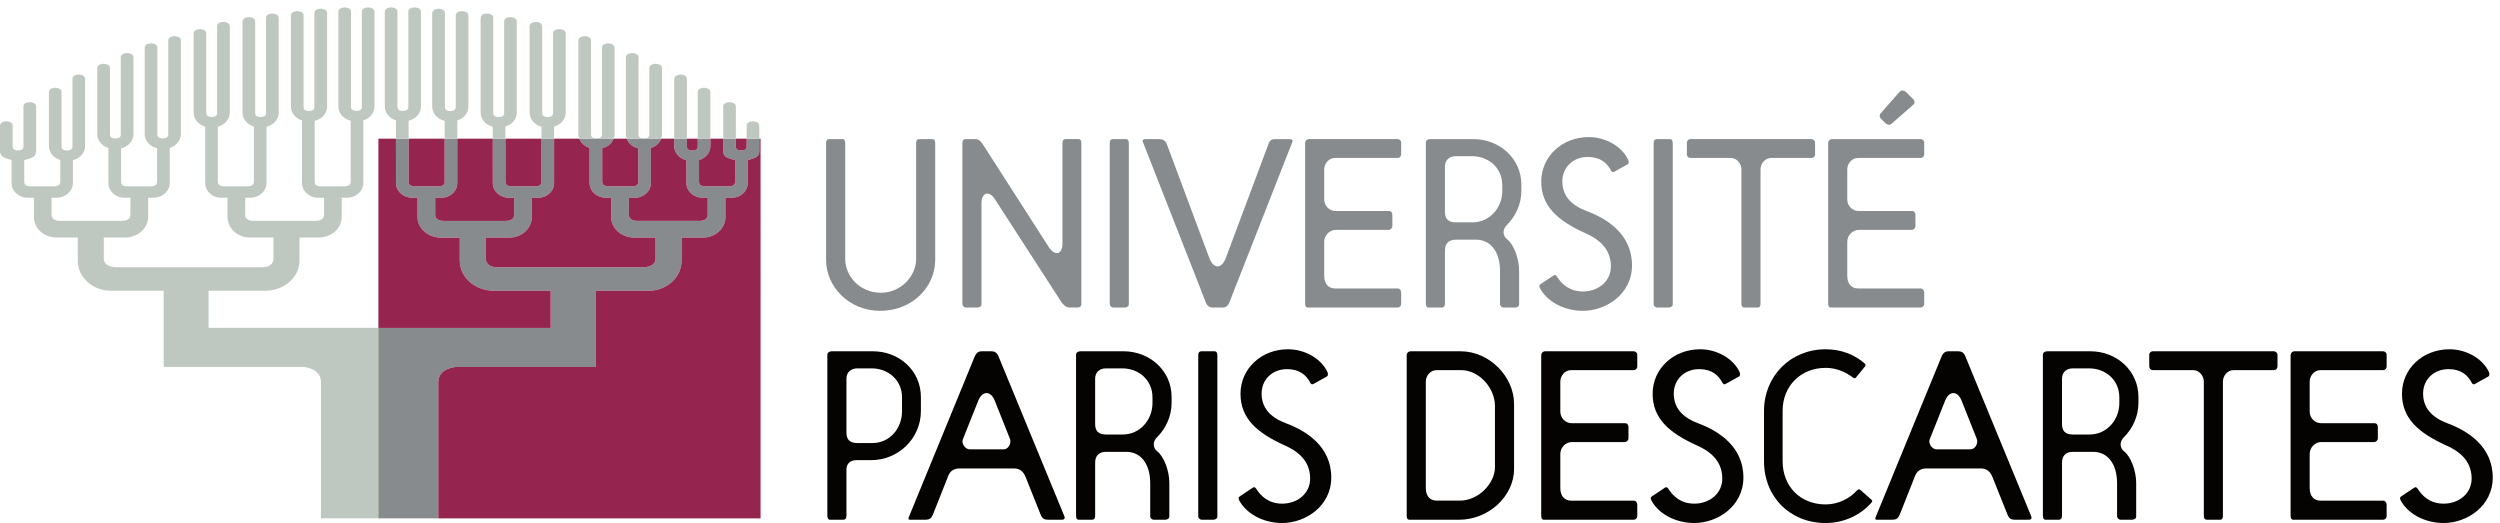 <?xml version="1.0" encoding="UTF-8" standalone="no"?>
<!-- Created with Inkscape (http://www.inkscape.org/) -->
<svg xmlns:dc="http://purl.org/dc/elements/1.1/" xmlns:cc="http://creativecommons.org/ns#" xmlns:rdf="http://www.w3.org/1999/02/22-rdf-syntax-ns#" xmlns:svg="http://www.w3.org/2000/svg" xmlns="http://www.w3.org/2000/svg" xmlns:sodipodi="http://sodipodi.sourceforge.net/DTD/sodipodi-0.dtd" xmlns:inkscape="http://www.inkscape.org/namespaces/inkscape" width="239" height="50" id="svg6050" version="1.1" inkscape:version="0.47 r22583" sodipodi:docname="Nouveau document 10">
  <defs id="defs6052">
    <inkscape:perspective sodipodi:type="inkscape:persp3d" inkscape:vp_x="0 : 526.18109 : 1" inkscape:vp_y="0 : 1000 : 0" inkscape:vp_z="744.09448 : 526.18109 : 1" inkscape:persp3d-origin="372.04724 : 350.78739 : 1" id="perspective6058"/>
    <inkscape:perspective id="perspective5946" inkscape:persp3d-origin="0.5 : 0.33333333 : 1" inkscape:vp_z="1 : 0.5 : 1" inkscape:vp_y="0 : 1000 : 0" inkscape:vp_x="0 : 0.5 : 1" sodipodi:type="inkscape:persp3d"/>
    <clipPath clipPathUnits="userSpaceOnUse" id="clipPath5594">
      <path d="m 6.65,697.994 190.645,0 0,39.432 -190.645,0 0,-39.432 z" id="path5596"/>
    </clipPath>
  </defs>
  <sodipodi:namedview id="base" pagecolor="#ffffff" bordercolor="#666666" borderopacity="1.0" inkscape:pageopacity="0.0" inkscape:pageshadow="2" inkscape:zoom="7.6162693" inkscape:cx="119.15283" inkscape:cy="24.644444" inkscape:document-units="px" inkscape:current-layer="layer1" showgrid="false" inkscape:window-width="1920" inkscape:window-height="1005" inkscape:window-x="0" inkscape:window-y="24" inkscape:window-maximized="1"/>
  <g inkscape:label="Calque 1" inkscape:groupmode="layer" id="layer1" transform="translate(2196.296,524.422)">
    <path d="m -2160.006,-474.865 0.011,0 0,-18.207 -0.011,0 0,18.207 z" style="fill:#5daf50;fill-opacity:1;fill-rule:nonzero;stroke:none" id="path5586"/>
    <path d="m -2160.121,-474.865 0.115,0 0,-18.207 -0.115,0 0,18.207 z" style="fill:#7f9786;fill-opacity:1;fill-rule:nonzero;stroke:none" id="path5588"/>
    <g transform="matrix(1.25,0,0,-1.25,-2204.609,398.071)" id="g5590">
      <g id="g5592" clip-path="url(#clipPath5594)">
        <g id="g5598" transform="translate(63.755,727.39)">
          <path d="M 0,0 0,-0.485 0,-0.62 0,-0.623 0,-0.62 c 0,-0.273 -0.328,-0.286 -0.403,-0.285 l 0,0.001 -0.007,0 -0.005,0 -0.005,0 -0.006,0 0,-0.001 c -0.077,-0.001 -0.403,0.012 -0.403,0.285 l 0,-0.003 0,0.003 0,0.135 0,0.485 -0.968,0 0,-0.933 c 0,-0.498 0.361,-0.551 0.86,-0.697 l 0.001,0 0.048,-0.014 0,-1.36 0,-0.317 c 0,-0.353 -0.462,-0.326 -0.462,-0.326 l -1.829,0 c 0,0 -0.463,-0.017 -0.463,0.337 l 0,0.316 0,1.361 0.008,0.003 10e-4,0 c 0.499,0.146 0.86,0.566 0.86,1.063 0,0 0,0.225 0.001,0.567 l -0.968,0 0,-0.62 c 0,-0.273 -0.328,-0.286 -0.404,-0.285 l 0,0.001 -0.007,0 -0.004,0 -0.005,0 -0.007,0 0,-0.001 c -0.077,-0.001 -0.404,0.012 -0.404,0.285 l 0,0.62 -0.968,0 0,-0.567 c 0,-0.497 0.361,-0.917 0.861,-1.063 l 0.002,0 0.067,-0.018 c -0.001,-0.301 0,-1.749 0,-1.749 0,-0.498 0.362,-0.918 0.86,-1.065 l 0.002,0 c 0.12,-0.034 0.249,-0.058 0.383,-0.058 l 0.386,0 0,-0.87 0,-0.444 c 0,-0.493 -0.645,-0.456 -0.645,-0.456 l -4.741,0 c 0,0 -0.646,-0.024 -0.646,0.47 l 0,0.443 0,0.857 0.441,0 c 0.135,0 0.263,0.014 0.384,0.049 l 0.001,0 c 0.5,0.145 0.861,0.568 0.861,1.064 0,0 0.002,2.435 0,2.684 l -10e-4,0.009 c 0.373,0.112 0.666,0.378 0.789,0.714 l -2.641,0 c 0.123,-0.338 0.421,-0.607 0.798,-0.717 l 10e-4,0 0.086,-0.022 0,-2.265 0,-0.317 c 0,-0.353 -0.463,-0.326 -0.463,-0.326 l -1.828,0 c 0,0 -0.464,-0.017 -0.464,0.337 l 0,0.316 0,2.265 0.084,0.021 0,0.001 0.002,0 c 0.374,0.109 0.669,0.372 0.793,0.707 L -12.8,0 c 0.123,-0.332 0.417,-0.595 0.788,-0.705 l -10e-4,-0.009 c -0.003,-0.247 0,-2.683 0,-2.683 0,-0.498 0.361,-0.918 0.86,-1.065 l 0.001,0 c 0.121,-0.034 0.25,-0.058 0.384,-0.058 l 0.405,0 c -0.002,-0.615 0,-1.475 0,-1.475 0,-0.695 0.504,-1.283 1.202,-1.487 l 0.002,0 0,-10e-4 c 0.169,-0.05 0.349,-0.083 0.536,-0.083 l 1.658,0 -0.004,-0.059 0,-0.979 0,-0.002 0,-0.562 c 0,-0.725 -1.05,-0.67 -1.05,-0.67 l -11.075,0 c 0,0 -0.855,-0.034 -0.855,0.691 l 0,0.654 0,0.89 -0.003,0.037 1.779,0 c 0.187,0 0.368,0.019 0.537,0.069 l 0.002,0 c 0.697,0.205 1.201,0.794 1.201,1.488 0,0 0.002,0.885 0.001,1.489 l 0.46,0 c 0.134,0 0.263,0.014 0.383,0.049 l 0.002,0 c 0.498,0.145 0.859,0.568 0.859,1.064 0,0 10e-4,2.131 10e-4,3.407 l -0.968,0 0,-3.004 0,-0.317 c 0,-0.353 -0.462,-0.326 -0.462,-0.326 l -1.83,0 c 0,0 -0.461,-0.017 -0.461,0.337 l 0,0.316 0,2.994 -0.97,0 c 0,-1.271 10e-4,-3.397 10e-4,-3.397 0,-0.498 0.361,-0.918 0.862,-1.065 0.121,-0.034 0.249,-0.058 0.382,-0.058 l 0.388,0 0,-0.87 0,-0.444 c 0,-0.493 -0.647,-0.456 -0.647,-0.456 l -4.741,0 c 0,0 -0.645,-0.024 -0.645,0.47 l 0,0.443 0,0.857 0.442,0 c 0.134,0 0.263,0.014 0.384,0.049 0.5,0.145 0.861,0.568 0.861,1.064 0,0 0.001,1.991 0.001,3.407 l -0.97,0 0,-3.004 0,-0.317 c 0,-0.353 -0.462,-0.326 -0.462,-0.326 l -1.828,0 c 0,0 -0.464,-0.017 -0.464,0.337 l 0,0.316 0,2.994 -0.968,0 c 0,-1.415 0.003,-3.397 0.003,-3.397 0,-0.498 0.359,-0.918 0.858,-1.065 l 10e-4,0 c 0.122,-0.034 0.25,-0.058 0.383,-0.058 l 0.405,0 c -10e-4,-0.615 0,-1.475 0,-1.475 0,-0.695 0.507,-1.283 1.204,-1.487 l 0,0 0,-10e-4 c 0.17,-0.05 0.349,-0.083 0.538,-0.083 l 1.496,0 -0.007,-0.063 c -0.005,-0.509 0,-1.688 0,-1.688 0,-1.024 0.743,-1.891 1.771,-2.19 l 0.001,0 0,-0.002 c 0.25,-0.071 0.514,-0.122 0.79,-0.122 l 4.389,0 0,-2.844 -13.175,0 0,-14.566 0.009,0 4.573,0 0,9.305 0,1.098 c 0,0.887 0.845,1.117 1.307,1.173 l 10.722,0 c 0,0 0.009,4.848 0,5.706 -10e-4,0.045 0.005,0.087 0,0.128 l 4.013,0 c 0.276,0 0.542,0.03 0.79,0.101 l 0,10e-4 0.001,0 c 1.028,0.301 1.771,1.168 1.771,2.191 0,0 0.005,1.179 0,1.689 l -0.008,0.083 1.622,0 c 0.186,0 0.367,0.019 0.536,0.069 l 0.002,0 c 0.698,0.205 1.202,0.794 1.202,1.488 0,0 0.003,0.885 0,1.489 l 0.461,0 c 0.134,0 0.261,0.014 0.383,0.049 l 0,0 c 0.501,0.145 0.861,0.568 0.861,1.064 0,0 0.003,1.521 0,1.768 l 0.026,0.009 0.001,0 c 0.499,0.146 0.861,0.199 0.861,0.697 0,0 0,0.46 0.001,0.933" style="fill:#878b8d;fill-opacity:1;fill-rule:nonzero;stroke:none" id="path5600"/>
        </g>
        <g id="g5602" transform="translate(59.588,726.485)">
          <path d="m 0,0 0,0.001 0.007,0 0.004,0 0.005,0 0.007,0 0,-0.001 c 0.076,-0.001 0.403,0.012 0.403,0.285 l 0,0.62 -0.83,0 0,-0.62 C -0.404,0.012 -0.077,-0.001 0,0" style="fill:#95254e;fill-opacity:1;fill-rule:nonzero;stroke:none" id="path5604"/>
        </g>
        <g id="g5606" transform="translate(56.43,726.677)">
          <path d="m 0,0 0.001,-0.009 c 0.002,-0.249 0,-2.684 0,-2.684 0,-0.496 -0.361,-0.919 -0.861,-1.064 l -0.001,0 c -0.121,-0.036 -0.248,-0.05 -0.383,-0.05 l -0.441,0 0,-0.856 0,-0.443 c 0,-0.494 0.646,-0.47 0.646,-0.47 l 4.74,0 c 0,0 0.645,-0.037 0.645,0.456 l 0,0.444 0,0.869 -0.386,0 c -0.133,0 -0.263,0.024 -0.383,0.059 l -0.002,0 c -0.497,0.147 -0.86,0.567 -0.86,1.065 0,0 -10e-4,1.448 0,1.749 l -0.067,0.017 -0.002,0 c -0.5,0.146 -0.861,0.567 -0.861,1.064 l 0,0.567 -0.996,0 C 0.667,0.378 0.374,0.112 0,0" style="fill:#95254e;fill-opacity:1;fill-rule:nonzero;stroke:none" id="path5608"/>
        </g>
        <g id="g5610" transform="translate(60.122,725.76)">
          <path d="m 0,0 -0.001,0 -0.008,-0.002 0,-1.361 0,-0.317 c 0,-0.353 0.463,-0.337 0.463,-0.337 l 1.829,0 c 0,0 0.461,-0.027 0.461,0.327 l 0,0.317 0,1.359 L 2.697,0 2.695,0 C 2.197,0.146 1.836,0.2 1.836,0.697 l 0,0.933 -0.975,0 C 0.86,1.289 0.86,1.064 0.86,1.064 0.86,0.566 0.499,0.146 0,0" style="fill:#95254e;fill-opacity:1;fill-rule:nonzero;stroke:none" id="path5612"/>
        </g>
        <g id="g5614" transform="translate(52.795,726.684)">
          <path d="m 0,0 -0.002,0 0,-0.001 -0.083,-0.021 0,-2.265 0,-0.317 c 0,-0.353 0.463,-0.336 0.463,-0.336 l 1.828,0 c 0,0 0.463,-0.028 0.463,0.326 l 0,0.317 0,2.265 -0.086,0.021 -0.001,0 C 2.205,0.1 1.908,0.368 1.784,0.707 l -0.99,0 C 0.669,0.372 0.374,0.109 0,0" style="fill:#95254e;fill-opacity:1;fill-rule:nonzero;stroke:none" id="path5616"/>
        </g>
        <g id="g5618" transform="translate(62.926,726.77)">
          <path d="m 0,0 c 0,-0.273 0.327,-0.285 0.404,-0.285 l 0,0.001 0.006,0 0.004,0 0.005,0 0.007,0 0,-0.001 c 0.076,0 0.403,0.012 0.403,0.285 l 0,0.136 0,0.484 L 0,0.62 0,0.136 0,0" style="fill:#95254e;fill-opacity:1;fill-rule:nonzero;stroke:none" id="path5620"/>
        </g>
        <g id="g5622" transform="translate(40.762,722.919)">
          <path d="m 0,0 0,0 c -0.121,-0.035 -0.25,-0.049 -0.384,-0.049 l -0.442,0 0,-0.857 0,-0.443 c 0,-0.494 0.646,-0.47 0.646,-0.47 l 4.741,0 c 0,0 0.646,-0.037 0.646,0.456 l 0,0.444 0,0.87 -0.387,0 c -0.134,0 -0.262,0.024 -0.383,0.058 -0.5,0.147 -0.861,0.567 -0.861,1.066 0,0 -0.002,2.125 -10e-4,3.396 l -2.713,0 C 0.862,3.055 0.861,1.064 0.861,1.064 0.861,0.568 0.5,0.146 0,0" style="fill:#95254e;fill-opacity:1;fill-rule:nonzero;stroke:none" id="path5624"/>
        </g>
        <g id="g5626" transform="translate(37.901,724.08)">
          <path d="m 0,0 c 0,-0.353 0.463,-0.337 0.463,-0.337 l 1.829,0 c 0,0 0.462,-0.027 0.462,0.326 l 0,0.317 0,3.004 L 0,3.31 0,0.316 0,0" style="fill:#95254e;fill-opacity:1;fill-rule:nonzero;stroke:none" id="path5628"/>
        </g>
        <g id="g5630" transform="translate(49.027,723.983)">
          <path d="m 0,0 c 0,-0.496 -0.361,-0.918 -0.859,-1.064 l -0.002,0 c -0.12,-0.035 -0.249,-0.049 -0.383,-0.049 l -0.46,0 c 10e-4,-0.604 -0.001,-1.489 -0.001,-1.489 0,-0.694 -0.504,-1.283 -1.201,-1.488 l -0.002,0 c -0.169,-0.05 -0.35,-0.069 -0.537,-0.069 l -1.779,0 0.003,-0.037 0,-0.89 0,-0.654 c 0,-0.725 0.855,-0.691 0.855,-0.691 l 11.075,0 c 0,0 1.05,-0.055 1.05,0.67 l 0,0.562 0,0.002 0,0.979 0.004,0.059 -1.658,0 c -0.187,0 -0.367,0.034 -0.536,0.083 l 0,10e-4 -0.002,0 c -0.698,0.204 -1.202,0.792 -1.202,1.487 0,0 -0.002,0.86 0,1.475 l -0.405,0 c -0.134,0 -0.263,0.024 -0.384,0.058 l -10e-4,0 c -0.499,0.147 -0.86,0.567 -0.86,1.065 0,0 -0.003,2.436 0,2.683 L 2.716,2.702 C 2.345,2.812 2.051,3.075 1.928,3.407 l -1.927,0 C 0.001,2.131 0,0 0,0" style="fill:#95254e;fill-opacity:1;fill-rule:nonzero;stroke:none" id="path5632"/>
        </g>
        <g id="g5634" transform="translate(45.307,724.08)">
          <path d="m 0,0 c 0,-0.353 0.461,-0.337 0.461,-0.337 l 1.83,0 c 0,0 0.462,-0.027 0.462,0.326 l 0,0.317 0,3.004 L 0,3.31 0,0.316 0,0" style="fill:#95254e;fill-opacity:1;fill-rule:nonzero;stroke:none" id="path5636"/>
        </g>
        <g id="g5638" transform="translate(64.819,727.39)">
          <path d="m 0,0 -0.095,0 c -0.001,-0.473 -0.001,-0.933 -0.001,-0.933 0,-0.498 -0.363,-0.551 -0.861,-0.697 l -0.001,0 -0.026,-0.009 c 0.003,-0.247 0,-1.768 0,-1.768 0,-0.496 -0.361,-0.919 -0.861,-1.064 l -0.001,0 C -1.967,-4.506 -2.094,-4.52 -2.228,-4.52 l -0.461,0 c 0.002,-0.604 0,-1.489 0,-1.489 0,-0.694 -0.504,-1.283 -1.203,-1.488 l -0.002,0 c -0.169,-0.05 -0.349,-0.069 -0.535,-0.069 l -1.622,0 0.008,-0.083 c 0.005,-0.51 0,-1.689 0,-1.689 0,-1.023 -0.743,-1.89 -1.771,-2.191 l -0.001,0 0,-10e-4 c -0.249,-0.071 -0.514,-0.101 -0.79,-0.101 l -4.013,0 c 0.005,-0.041 -10e-4,-0.083 0,-0.128 0.009,-0.858 0,-5.706 0,-5.706 l -10.722,0 c -0.463,-0.056 -1.307,-0.286 -1.307,-1.173 l 0,-1.098 0,-9.305 24.647,0" style="fill:#95254e;fill-opacity:1;fill-rule:nonzero;stroke:none" id="path5640"/>
        </g>
        <g id="g5642" transform="translate(35.691,712.916)">
          <path d="m 0,0 13.074,0 0,2.844 -4.39,0 c -0.275,0 -0.54,0.051 -0.789,0.122 l 0,10e-4 -0.002,0 c -1.027,0.3 -1.771,1.167 -1.771,2.191 0,0 -0.004,1.179 0,1.688 l 0.007,0.063 -1.496,0 c -0.188,0 -0.368,0.033 -0.537,0.083 l 0,0.001 -0.001,0 C 3.398,7.197 2.892,7.785 2.892,8.48 c 0,0 -10e-4,0.859 0,1.474 l -0.405,0 c -0.133,0 -0.262,0.024 -0.383,0.059 l -10e-4,0 c -0.5,0.147 -0.859,0.567 -0.859,1.065 0,0 -0.003,1.982 -0.003,3.397 l -1.342,0 0,-14.475 0.092,0" style="fill:#95254e;fill-opacity:1;fill-rule:nonzero;stroke:none" id="path5644"/>
        </g>
        <g id="g5646" transform="translate(47.643,736.316)">
          <path d="m 0,0 c -0.052,0 -0.49,-0.009 -0.49,-0.331 -0.005,-0.25 0,-6.599 0,-6.599 0,-0.5 0.359,-0.919 0.859,-1.065 l 0.049,-0.016 0,-0.914 0.967,0 0,0.918 0.028,0.012 c 0.5,0.146 0.859,0.565 0.859,1.065 0,0 0.005,5.8 0,6.044 0,0.327 -0.438,0.337 -0.49,0.337 l -0.006,0 c 0,0 -0.471,0 -0.471,-0.321 l 0,-5.75 0,-0.364 c 0,-0.277 -0.327,-0.289 -0.402,-0.289 l -0.012,0 -0.006,0 -0.005,0 c -0.076,0 -0.407,0.012 -0.407,0.289 l 0,0.364 0,6.3 C 0.473,0 0.004,0 0.004,0 L 0,0" style="fill:#bfc8c0;fill-opacity:1;fill-rule:nonzero;stroke:none" id="path5648"/>
        </g>
        <g id="g5650" transform="translate(43.897,736.957)">
          <path d="m 0,0 c -0.051,0 -0.484,-0.008 -0.489,-0.336 l 0,-7.235 c 0,-0.5 0.364,-0.919 0.859,-1.065 l 0.004,0 0.066,-0.016 0,-0.914 0.968,0 0,0.924 0.005,0.006 0.005,0 c 0.501,0.146 0.86,0.565 0.86,1.065 l 0,6.963 c -0.006,0.332 -0.466,0.337 -0.494,0.337 l -0.001,0 c 0,0 -0.473,-0.005 -0.473,-0.327 l 0,-6.663 0,-0.364 c 0,-0.277 -0.326,-0.289 -0.408,-0.289 l -0.005,0 -0.006,0 -0.005,0 c -0.082,0 -0.408,0.012 -0.408,0.289 l 0,0.364 0,6.94 C 0.478,0 0.006,0 0.006,0 L 0,0" style="fill:#bfc8c0;fill-opacity:1;fill-rule:nonzero;stroke:none" id="path5652"/>
        </g>
        <g id="g5654" transform="translate(51.387,735.229)">
          <path d="m 0,0 c 0,0 -0.494,0.005 -0.5,-0.337 l 0,-7.147 c 0,-0.125 0.027,-0.24 0.065,-0.354 l 2.636,0 c 0.044,0.114 0.066,0.234 0.066,0.354 0,0 0.005,6.354 0,6.598 -0.005,0.332 -0.465,0.337 -0.494,0.337 l -10e-4,0 c 0,0 -0.473,0 -0.473,-0.326 l 0,-6.295 0,-0.364 c 0,-0.277 -0.326,-0.288 -0.403,-0.288 l 0,0.007 -0.004,0 -0.005,-0.007 -0.006,0.007 -0.006,0 0,-0.007 c -0.076,0 -0.408,0.011 -0.408,0.288 l 0,0.364 0,6.844 C 0.467,0 0,0 0,0" style="fill:#bfc8c0;fill-opacity:1;fill-rule:nonzero;stroke:none" id="path5656"/>
        </g>
        <g id="g5658" transform="translate(38.357,737.426)">
          <path d="m 0,0 -0.004,0 c 0,0 -0.473,0 -0.473,-0.321 l 0,-6.942 0,-0.369 c 0,-0.271 -0.326,-0.282 -0.408,-0.282 l -0.006,0 -0.005,0 -0.011,0 c -0.076,0 -0.402,0.011 -0.402,0.282 l 0,0.369 0,6.942 C -1.309,0 -1.782,0 -1.782,0 l -0.005,0 c -0.051,0 -0.485,-0.009 -0.49,-0.337 l 0,-7.24 c 0,-0.494 0.359,-0.913 0.854,-1.06 l 0,-0.011 0,-1.386 0.967,0 0,1.37 0.082,0.021 0,0.006 c 0.5,0.141 0.864,0.566 0.864,1.06 l 0,7.24 C 0.485,-0.009 0.052,0 0,0" style="fill:#bfc8c0;fill-opacity:1;fill-rule:nonzero;stroke:none" id="path5660"/>
        </g>
        <g id="g5662" transform="translate(40.206,737.327)">
          <path d="m 0,0 c 0,0 -0.494,0.005 -0.501,-0.336 l 0,-7.149 c 0,-0.5 0.365,-0.918 0.866,-1.065 l 0.086,-0.022 0,-1.364 0.968,0 0,1.375 -0.006,0.011 c 0.5,0.152 0.853,0.571 0.853,1.065 0,0 0.006,6.719 0,6.963 0,0.328 -0.438,0.337 -0.489,0.337 l -0.004,0 c 0,0 -0.474,0 -0.474,-0.326 l 0,-6.664 0,-0.364 c 0,-0.251 -0.267,-0.284 -0.374,-0.284 -0.011,0 -0.021,0.001 -0.028,0.001 l -0.005,0 -0.006,0 -0.006,0 -0.005,0 c -0.007,0 -0.017,-0.001 -0.029,-0.001 -0.107,0 -0.373,0.033 -0.373,0.284 l 0,0.364 0,6.849 C 0.473,-0.005 0,0 0,0" style="fill:#bfc8c0;fill-opacity:1;fill-rule:nonzero;stroke:none" id="path5664"/>
        </g>
        <g id="g5666" transform="translate(62.449,730.18)">
          <path d="m 0,0 c -0.052,0 -0.489,-0.01 -0.489,-0.337 -0.006,-0.158 -0.006,-1.506 0,-2.452 l 0.968,0 0,2.468 C 0.479,0 0.005,0 0.005,0 L 0,0" style="fill:#bfc8c0;fill-opacity:1;fill-rule:nonzero;stroke:none" id="path5668"/>
        </g>
        <g id="g5670" transform="translate(55.008,733.936)">
          <path d="m 0,0 c -0.052,0 -0.49,-0.009 -0.49,-0.337 -0.005,-0.244 0,-5.859 0,-5.859 0,-0.125 0.022,-0.239 0.06,-0.349 l 2.641,0 c 0.038,0.11 0.06,0.224 0.06,0.349 0,0 0.005,4.789 0,5.038 0,0.333 -0.465,0.338 -0.494,0.338 l -10e-4,0 c 0,0 -0.473,-0.006 -0.473,-0.327 l 0,-4.74 0,-0.364 c 0,-0.271 -0.326,-0.283 -0.402,-0.283 l -0.005,0 -0.006,0 -0.005,0 -0.005,0 c -0.077,0 -0.403,0.012 -0.403,0.283 l 0,0.364 0,5.561 C 0.477,0 0.004,0 0.004,0 L 0,0" style="fill:#bfc8c0;fill-opacity:1;fill-rule:nonzero;stroke:none" id="path5672"/>
        </g>
        <g id="g5674" transform="translate(64.227,728.717)">
          <path d="m 0,0 -0.001,0 c 0,0 -0.473,0 -0.473,-0.326 l 0,-1 0.973,0 c 0,0.43 0,0.869 -0.006,0.989 C 0.493,-0.005 0.028,0 0,0" style="fill:#bfc8c0;fill-opacity:1;fill-rule:nonzero;stroke:none" id="path5676"/>
        </g>
        <g id="g5678" transform="translate(60.488,731.283)">
          <path d="m 0,0 -0.002,0 c 0,0 -0.473,-0.005 -0.473,-0.326 l 0,-2.999 0,-0.567 0.967,0 c 0,1.082 0.006,3.365 0,3.555 C 0.492,-0.005 0.028,0 0,0" style="fill:#bfc8c0;fill-opacity:1;fill-rule:nonzero;stroke:none" id="path5680"/>
        </g>
        <g id="g5682" transform="translate(58.709,732.289)">
          <path d="m 0,0 c 0,0 -0.489,0.006 -0.494,-0.337 l 0,-4.561 0.967,0 0,0.567 0,4.005 C 0.473,-0.005 0,0 0,0" style="fill:#bfc8c0;fill-opacity:1;fill-rule:nonzero;stroke:none" id="path5684"/>
        </g>
        <g id="g5686" transform="translate(34.803,737.426)">
          <path d="m 0,0 -0.005,0 c 0,0 -0.472,0 -0.472,-0.321 l 0,-6.942 0,-0.369 c 0,-0.271 -0.326,-0.282 -0.403,-0.282 l -0.011,0 -0.005,0 -0.005,0 c -0.082,0 -0.408,0.011 -0.408,0.282 l 0,0.369 0,6.942 C -1.309,0 -1.782,0 -1.782,0 l -0.005,0 c -0.051,0 -0.485,-0.009 -0.489,-0.337 l 0,-7.24 c 0,-0.494 0.364,-0.919 0.863,-1.06 l 0,-0.006 0.082,-0.016 0,-4.37 0,-0.315 c 0,-0.324 -0.387,-0.337 -0.453,-0.337 l -0.01,0 -1.825,0 c 0,0 -0.009,-0.001 -0.023,-0.001 -0.093,0 -0.444,0.021 -0.444,0.327 l 0,0.315 0,4.37 0.086,0.022 c 0.5,0.147 0.864,0.565 0.864,1.065 l 0,7.149 c -0.005,0.331 -0.469,0.336 -0.499,0.336 l -0.001,0 c 0,0 -0.473,-0.005 -0.473,-0.326 l 0,-6.849 0,-0.364 c 0,-0.277 -0.326,-0.283 -0.402,-0.283 l -0.005,0 -0.006,0 -0.005,0 -0.005,0 c -0.077,0 -0.403,0.006 -0.403,0.283 l 0,0.364 0,6.664 c 0,0.326 -0.473,0.326 -0.473,0.326 l -0.004,0 c -0.052,0 -0.486,-0.009 -0.491,-0.337 -0.005,-0.245 0,-6.963 0,-6.963 0,-0.494 0.36,-0.913 0.854,-1.065 l -0.006,-0.006 0,-4.789 c 0,-0.494 0.364,-0.918 0.865,-1.064 0.12,-0.033 0.249,-0.05 0.38,-0.05 l 0.441,0 0,-0.853 0,-0.446 c 0,-0.445 -0.521,-0.467 -0.624,-0.467 l -0.018,0 -4.74,0 c 0,0 -0.011,-0.001 -0.031,-0.001 -0.131,0 -0.616,0.029 -0.616,0.452 l 0,0.445 0,0.87 0.387,0 c 0.136,0 0.26,0.027 0.38,0.06 l 0.006,0 c 0.494,0.147 0.858,0.571 0.858,1.065 l 0,4.311 0.066,0.017 0.005,0 c 0.495,0.146 0.859,0.564 0.859,1.065 l 0,7.234 c -0.005,0.328 -0.439,0.337 -0.49,0.337 l -0.005,0 c 0,0 -0.473,0 -0.473,-0.321 l 0,-6.941 0,-0.364 c 0,-0.277 -0.326,-0.288 -0.402,-0.288 l 0,0.005 -0.011,0 -0.005,-0.005 -0.005,0.005 -0.006,0 0,-0.005 c -0.076,0 -0.402,0.011 -0.402,0.288 l 0,0.364 0,6.664 c 0,0.322 -0.473,0.326 -0.473,0.326 0,0 -0.489,0.006 -0.495,-0.337 l 0,-6.962 c 0,-0.501 0.359,-0.919 0.859,-1.065 l 0.005,0 0.005,-0.006 0,-3.919 0,-0.315 c 0,-0.324 -0.387,-0.337 -0.452,-0.337 l -0.009,0 -1.832,0 c 0,0 -0.008,-0.001 -0.022,-0.001 -0.093,0 -0.44,0.021 -0.44,0.327 l 0,0.315 0,3.919 0.049,0.017 c 0.5,0.146 0.865,0.564 0.865,1.065 l 0,6.599 c -0.006,0.321 -0.444,0.331 -0.496,0.331 l -0.006,0 c 0,0 -0.467,0 -0.467,-0.321 l 0,-6.3 0,-0.364 c 0,-0.277 -0.326,-0.288 -0.407,-0.288 l 0,0.005 -0.006,0 -0.005,-0.005 -0.006,0.005 -0.005,0 0,-0.005 c -0.076,0 -0.403,0.011 -0.403,0.288 l 0,0.364 0,5.751 c 0,0.32 -0.472,0.32 -0.472,0.32 l -0.005,0 c -0.051,0 -0.484,-0.009 -0.489,-0.336 -0.006,-0.245 0,-6.044 0,-6.044 0,-0.501 0.358,-0.919 0.858,-1.065 l 0.028,-0.012 0,-4.327 c 0,-0.494 0.363,-0.918 0.858,-1.064 l 0.006,0 c 0.119,-0.033 0.244,-0.05 0.38,-0.05 l 0.462,0 0,-1.489 c 0,-0.691 0.506,-1.283 1.202,-1.484 0.168,-0.048 0.353,-0.07 0.538,-0.07 l 1.782,0 -0.005,-0.038 0,-0.892 0,-0.653 c 0,-0.662 -0.718,-0.69 -0.837,-0.69 -0.011,0 -0.016,0.001 -0.016,0.001 l -11.078,0 c 0,0 -0.018,-0.001 -0.049,-0.001 -0.207,0 -1,0.041 -1,0.668 l 0,0.566 0,0.979 -0.005,0.06 1.657,0 c 0.185,0 0.37,0.032 0.538,0.081 0.696,0.207 1.202,0.794 1.202,1.489 0,0 0.005,0.859 0,1.473 l 0.408,0 c 0.13,0 0.26,0.027 0.38,0.06 0.5,0.147 0.864,0.571 0.864,1.065 l 0,2.686 0,0.005 c 0.495,0.147 0.854,0.566 0.854,1.06 l 0,7.148 c -0.006,0.332 -0.465,0.337 -0.494,0.337 l -10e-4,0 c 0,0 -0.473,0 -0.473,-0.326 l 0,-6.844 0,-0.365 c 0,-0.276 -0.326,-0.288 -0.407,-0.288 l 0,0.007 -0.006,0 -0.006,-0.007 -0.005,0.007 -0.005,0 0,-0.007 c -0.076,0 -0.403,0.012 -0.403,0.288 l 0,0.365 0,6.295 c 0,0.325 -0.473,0.325 -0.473,0.325 0,0 -0.489,0.006 -0.495,-0.336 -0.005,-0.245 0,-6.599 0,-6.599 0,-0.494 0.359,-0.918 0.86,-1.06 l 0.087,-0.022 0,-2.266 0,-0.315 c 0,-0.324 -0.388,-0.337 -0.453,-0.337 l -0.009,0 -1.832,0 c 0,0 -0.009,-0.001 -0.022,-0.001 -0.093,0 -0.44,0.021 -0.44,0.327 l 0,0.315 0,2.267 0.087,0.021 c 0.5,0.148 0.859,0.565 0.859,1.066 0,0 0.005,5.615 0,5.859 0,0.328 -0.439,0.337 -0.49,0.337 l -0.005,0 c 0,0 -0.472,0 -0.472,-0.326 l 0,-5.561 0,-0.364 c 0,-0.271 -0.327,-0.282 -0.403,-0.282 l -0.006,0 -0.005,0 -0.006,0 -0.005,0 c -0.075,0 -0.402,0.011 -0.402,0.282 l 0,0.364 0,4.74 c 0,0.321 -0.473,0.327 -0.473,0.327 0,0 -0.495,0.005 -0.5,-0.338 l 0,-5.038 c 0,-0.495 0.358,-0.913 0.853,-1.06 l 0,-0.011 0,-2.686 c 0,-0.494 0.359,-0.918 0.859,-1.064 0.125,-0.033 0.25,-0.05 0.386,-0.05 l 0.44,0 0,-0.853 0,-0.446 c 0,-0.445 -0.524,-0.467 -0.629,-0.467 l -0.018,0 -4.74,0 c 0,0 -0.01,-0.001 -0.031,-0.001 -0.13,0 -0.609,0.029 -0.609,0.452 l 0,0.445 0,0.87 0.385,0 c 0.131,0 0.261,0.027 0.38,0.06 0.501,0.147 0.865,0.571 0.865,1.065 l 0,1.751 0.065,0.017 c 0.5,0.145 0.864,0.564 0.864,1.065 l 0,5.125 c -0.005,0.332 -0.469,0.337 -0.498,0.337 l -0.001,0 c 0,0 -0.468,-0.005 -0.468,-0.326 l 0,-4.005 0,-1.186 c 0,-0.277 -0.331,-0.288 -0.408,-0.288 l 0,0.005 -0.005,0 -0.006,0 -0.005,0 -0.005,0 0,-0.005 c -0.077,0 -0.402,0.011 -0.402,0.288 l 0,1.186 0,2.999 c 0,0.321 -0.474,0.326 -0.474,0.326 0,0 -0.494,0.006 -0.494,-0.337 -0.006,-0.25 0,-4.119 0,-4.119 0,-0.501 0.359,-0.92 0.859,-1.065 l 0.011,-0.006 0,-1.359 0,-0.315 c 0,-0.324 -0.392,-0.337 -0.458,-0.337 l -0.01,0 -1.826,0 c 0,0 -0.009,-0.001 -0.022,-0.001 -0.093,0 -0.439,0.021 -0.439,0.327 l 0,0.315 0,1.359 0.047,0.017 c 0.5,0.145 0.86,0.2 0.86,0.695 0,0 0.005,3.141 0,3.386 0,0.328 -0.439,0.337 -0.49,0.337 l -0.005,0 c 0,0 -0.474,0 -0.474,-0.321 l 0,-2.951 0,-0.136 c 0,-0.277 -0.326,-0.288 -0.402,-0.288 l 0,0.005 -0.005,0 -0.005,0 -0.005,0 -0.006,0 0,-0.005 c -0.076,0 -0.402,0.011 -0.402,0.288 l 0,0.136 0,1.484 c 0,0.326 -0.473,0.326 -0.473,0.326 0,0 -0.495,0.005 -0.495,-0.337 -0.005,-0.245 0,-1.924 0,-1.924 0,-0.495 0.359,-0.55 0.859,-0.695 l 0.027,-0.012 c -0.006,-0.245 0,-1.767 0,-1.767 0,-0.494 0.359,-0.918 0.859,-1.064 0.125,-0.033 0.25,-0.05 0.386,-0.05 l 0.462,0 c -0.006,-0.602 0,-1.489 0,-1.489 0,-0.691 0.505,-1.283 1.201,-1.484 0.168,-0.048 0.348,-0.07 0.538,-0.07 l 1.62,0 -0.005,-0.081 c -0.006,-0.512 0,-1.691 0,-1.691 0,-1.023 0.738,-1.892 1.766,-2.19 l 0.006,0 c 0.244,-0.078 0.511,-0.105 0.788,-0.105 l 4.011,0 0,-0.124 c -0.005,-0.86 0,-5.708 0,-5.708 l 10.724,0 c 0.462,-0.061 1.305,-0.288 1.305,-1.174 l 0,-1.097 0,-9.307 4.392,0 0,14.567 -12.986,0 0,2.843 4.392,0 c 0.277,0 0.538,0.05 0.788,0.12 l 0,0.006 0.005,0 c 1.023,0.299 1.767,1.169 1.767,2.19 0,0 0.005,1.179 0,1.685 l -0.005,0.066 1.494,0 c 0.191,0 0.37,0.032 0.539,0.081 0.701,0.207 1.201,0.794 1.201,1.489 0,0 0.005,0.859 0.005,1.473 l 0.403,0 c 0.136,0 0.261,0.027 0.386,0.06 0.5,0.147 0.859,0.571 0.859,1.065 0,0 0.005,4.54 0,4.784 l 0,0.011 c 0.494,0.147 0.853,0.566 0.853,1.06 l 0,7.24 C 0.485,-0.009 0.051,0 0,0" style="fill:#bfc8c0;fill-opacity:1;fill-rule:nonzero;stroke:none" id="path5688"/>
        </g>
        <g id="g5690" transform="translate(73.965,714.222)">
          <path d="m 0,0 c -2.366,0 -4.135,1.827 -4.135,3.885 l 0,8.922 c 0,0.212 0.058,0.327 0.269,0.327 l 0.981,0 c 0.173,0 0.212,-0.153 0.212,-0.327 l 0,-8.846 c 0,-1.307 1.115,-2.577 2.731,-2.577 1.577,0 2.692,1.327 2.692,2.558 l 0,8.865 c 0,0.212 0.057,0.327 0.269,0.327 l 0.961,0 c 0.193,0 0.231,-0.153 0.231,-0.327 l 0,-8.904 C 4.211,1.808 2.442,0 0,0" style="fill:#878b8d;fill-opacity:1;fill-rule:nonzero;stroke:none" id="path5692"/>
        </g>
        <g id="g5694" transform="translate(89.042,714.472)">
          <path d="m 0,0 -0.596,0 c -0.25,0 -0.5,0.23 -0.635,0.443 l -5.096,7.884 c -0.404,0.615 -1,0.499 -1,-0.346 l 0,-7.731 C -7.327,0.096 -7.461,0 -7.654,0 L -8.5,0 c -0.173,0 -0.288,0.134 -0.288,0.269 l 0,12.288 c 0,0.212 0.057,0.327 0.269,0.327 l 0.731,0 c 0.288,0 0.461,-0.23 0.615,-0.48 l 5,-7.789 C -1.75,3.961 -1.135,3.98 -1.135,4.923 l 0,7.634 c 0,0.212 0.058,0.327 0.27,0.327 l 0.961,0 c 0.192,0 0.212,-0.153 0.212,-0.327 l 0,-12.307 C 0.308,0.096 0.192,0 0,0" style="fill:#878b8d;fill-opacity:1;fill-rule:nonzero;stroke:none" id="path5696"/>
        </g>
        <g id="g5698" transform="translate(92.657,714.472)">
          <path d="m 0,0 -0.846,0 c -0.173,0 -0.288,0.134 -0.288,0.269 l 0,12.288 c 0,0.212 0.058,0.327 0.269,0.327 l 0.962,0 c 0.192,0 0.23,-0.153 0.23,-0.327 l 0,-12.307 C 0.327,0.096 0.193,0 0,0" style="fill:#878b8d;fill-opacity:1;fill-rule:nonzero;stroke:none" id="path5700"/>
        </g>
        <g id="g5702" transform="translate(100.677,714.876)">
          <path d="m 0,0 c -0.115,-0.289 -0.288,-0.404 -0.538,-0.404 l -0.711,0 c -0.289,0 -0.462,0.134 -0.559,0.404 l -4.807,12.25 c -0.077,0.134 0.02,0.23 0.193,0.23 l 1.038,0 c 0.269,0 0.48,-0.096 0.596,-0.384 l 3.25,-8.712 c 0.346,-0.884 0.961,-0.827 1.269,0.02 l 3.251,8.692 c 0.114,0.327 0.268,0.384 0.596,0.384 l 1.037,0 c 0.174,0 0.271,-0.096 0.193,-0.23" style="fill:#878b8d;fill-opacity:1;fill-rule:nonzero;stroke:none" id="path5704"/>
        </g>
        <g id="g5706" transform="translate(113.543,714.472)">
          <path d="m 0,0 -6.865,0 c -0.173,0 -0.212,0.154 -0.212,0.326 l 0,12.251 c 0,0.173 0.135,0.307 0.307,0.307 l 6.77,0 c 0.135,0 0.27,-0.115 0.27,-0.269 l 0,-0.865 C 0.27,11.557 0.154,11.442 0,11.442 l -4.788,0 c -0.519,0 -0.828,-0.481 -0.828,-0.865 l 0,-2.308 c 0,-0.481 0.386,-0.885 0.867,-0.885 l 4.095,0 c 0.154,0 0.25,-0.115 0.25,-0.307 l 0,-0.847 c 0,-0.173 -0.154,-0.288 -0.269,-0.288 l -4.057,0 c -0.482,0 -0.886,-0.423 -0.886,-0.904 l 0,-2.615 c 0,-0.635 0.346,-0.962 0.828,-0.962 l 4.788,0 c 0.154,0 0.27,-0.135 0.27,-0.327 l 0,-0.846 C 0.27,0.115 0.135,0 0,0" style="fill:#878b8d;fill-opacity:1;fill-rule:nonzero;stroke:none" id="path5708"/>
        </g>
        <g id="g5710" transform="translate(121.544,723.837)">
          <path d="m 0,0 c 0,1.327 -1.057,2.211 -2.307,2.211 l -1.251,0 c -0.5,0 -0.826,-0.307 -0.826,-0.788 l 0,-3.461 c 0,-0.539 0.25,-0.808 0.826,-0.808 l 1.289,0 C -0.961,-2.846 0,-1.731 0,-0.443 L 0,0 z m 0.365,-3.038 c -0.384,-0.366 -0.326,-0.847 0,-1.097 0.5,-0.384 0.924,-1.461 0.924,-2.423 l 0,-2.557 c 0,-0.154 -0.135,-0.25 -0.327,-0.25 l -0.847,0 c -0.172,0 -0.288,0.134 -0.288,0.269 l 0,2.519 c 0,1.5 -0.73,2.404 -1.827,2.404 l -1.558,0 c -0.5,0 -0.826,-0.269 -0.826,-0.827 l 0,-4.019 c 0,-0.231 -0.057,-0.346 -0.27,-0.346 l -0.98,0 c -0.174,0 -0.211,0.154 -0.211,0.326 l 0,12.289 c 0,0.154 0.134,0.269 0.326,0.269 l 3.308,0 c 1.98,0 3.673,-1.461 3.673,-3.5 l 0,-0.442 c 0,-1 -0.423,-1.942 -1.097,-2.615" style="fill:#878b8d;fill-opacity:1;fill-rule:nonzero;stroke:none" id="path5712"/>
        </g>
        <g id="g5714" transform="translate(127.718,714.222)">
          <path d="M 0,0 C -1.52,0 -2.808,0.769 -3.308,1.769 -3.366,1.865 -3.347,1.98 -3.25,2.038 l 0.98,0.654 C -2.174,2.769 -2.078,2.75 -2,2.634 -1.654,2.077 -1.058,1.48 0,1.48 c 1.134,0 2.134,0.75 2.134,1.924 0,1.423 -1.039,2.134 -1.961,2.538 -2.077,0.942 -3.366,2.039 -3.366,3.943 0,1.922 1.597,3.403 3.634,3.403 1.346,0 2.578,-0.769 3.02,-1.75 0.038,-0.096 0.058,-0.269 -0.038,-0.327 L 2.384,10.634 c -0.097,-0.057 -0.172,-0.019 -0.231,0.077 -0.308,0.596 -0.827,1.058 -1.788,1.058 -1.115,0 -1.943,-0.789 -1.943,-1.866 0,-1.077 0.635,-1.807 1.847,-2.269 C 1.827,7.057 3.749,5.865 3.749,3.481 3.749,1.269 1.749,0 0,0" style="fill:#878b8d;fill-opacity:1;fill-rule:nonzero;stroke:none" id="path5716"/>
        </g>
        <g id="g5718" transform="translate(134.255,714.472)">
          <path d="m 0,0 -0.845,0 c -0.174,0 -0.289,0.134 -0.289,0.269 l 0,12.288 c 0,0.212 0.058,0.327 0.268,0.327 l 0.962,0 c 0.192,0 0.231,-0.153 0.231,-0.327 l 0,-12.307 C 0.327,0.096 0.192,0 0,0" style="fill:#878b8d;fill-opacity:1;fill-rule:nonzero;stroke:none" id="path5720"/>
        </g>
        <g id="g5722" transform="translate(145.199,725.914)">
          <path d="m 0,0 -3.078,0 c -0.519,0 -0.826,-0.481 -0.826,-0.866 l 0,-10.25 c 0,-0.172 -0.039,-0.326 -0.212,-0.326 l -0.981,0 c -0.211,0 -0.269,0.115 -0.269,0.346 l 0,10.23 C -5.366,-0.481 -5.673,0 -6.193,0 L -9.27,0 c -0.154,0 -0.268,0.115 -0.268,0.307 l 0,0.866 c 0,0.153 0.133,0.269 0.268,0.269 l 9.27,0 c 0.115,0 0.269,-0.116 0.269,-0.269 l 0,-0.866 C 0.269,0.115 0.154,0 0,0" style="fill:#878b8d;fill-opacity:1;fill-rule:nonzero;stroke:none" id="path5724"/>
        </g>
        <g id="g5726" transform="translate(151.315,728.529)">
          <path d="m 0,0 c -0.154,-0.135 -0.328,-0.077 -0.462,0.038 l -0.346,0.346 c -0.135,0.135 -0.135,0.347 0.019,0.462 L 0.615,2.442 C 0.75,2.596 0.98,2.558 1.133,2.403 L 1.691,1.846 c 0.096,-0.115 0.096,-0.269 0,-0.365 L 0,0 z m 2.23,-14.057 -6.864,0 c -0.174,0 -0.213,0.153 -0.213,0.326 l 0,12.25 c 0,0.173 0.135,0.308 0.308,0.308 l 6.769,0 c 0.135,0 0.27,-0.116 0.27,-0.27 l 0,-0.865 C 2.5,-2.5 2.383,-2.615 2.23,-2.615 l -4.788,0 c -0.519,0 -0.827,-0.482 -0.827,-0.866 l 0,-2.308 c 0,-0.48 0.384,-0.884 0.866,-0.884 l 4.095,0 c 0.154,0 0.25,-0.116 0.25,-0.308 l 0,-0.846 C 1.826,-8 1.673,-8.115 1.557,-8.115 l -4.058,0 c -0.481,0 -0.884,-0.423 -0.884,-0.904 l 0,-2.616 c 0,-0.635 0.346,-0.961 0.827,-0.961 l 4.788,0 c 0.153,0 0.27,-0.135 0.27,-0.327 l 0,-0.847 c 0,-0.173 -0.135,-0.287 -0.27,-0.287" style="fill:#878b8d;fill-opacity:1;fill-rule:nonzero;stroke:none" id="path5728"/>
        </g>
        <g id="g5730" transform="translate(75.637,707.61)">
          <path d="m 0,0 c 0,1.327 -1.077,2.211 -2.308,2.211 l -1.115,0 c -0.5,0 -0.827,-0.307 -0.827,-0.788 l 0,-4.115 c 0,-0.5 0.212,-0.808 0.827,-0.808 l 1.154,0 C -0.923,-3.5 0,-2.365 0,-1.077 L 0,0 z m -2.365,-4.808 -1.115,0 c -0.52,0 -0.77,-0.307 -0.77,-0.711 l 0,-3.5 c 0,-0.231 -0.057,-0.346 -0.269,-0.346 l -0.981,0 c -0.173,0 -0.211,0.153 -0.211,0.326 l 0,12.289 c 0,0.154 0.134,0.269 0.327,0.269 l 3.153,0 c 2,0 3.674,-1.461 3.674,-3.5 l 0,-1.077 c 0,-2.077 -1.712,-3.75 -3.808,-3.75" style="fill:#050301;fill-opacity:1;fill-rule:nonzero;stroke:none" id="path5732"/>
        </g>
        <g id="g5734" transform="translate(82.734,707.341)">
          <path d="m 0,0 c -0.327,0.827 -0.981,0.75 -1.27,0 l -1.173,-2.942 c -0.134,-0.308 0.174,-0.77 0.52,-0.77 l 2.596,0 c 0.365,0 0.615,0.462 0.481,0.808 L 0,0 z m 5.134,-9.096 -1.038,0 c -0.327,0 -0.461,0.077 -0.596,0.404 l -1.154,2.884 c -0.173,0.424 -0.462,0.635 -0.885,0.635 l -4.154,0 c -0.403,0 -0.711,-0.173 -0.865,-0.558 L -4.73,-8.692 C -4.866,-9 -4.98,-9.096 -5.346,-9.096 l -1.135,0 c -0.173,0 -0.135,0.115 -0.076,0.25 L -1.539,3.385 C -1.404,3.692 -1.231,3.789 -1,3.789 l 0.73,0 c 0.251,0 0.443,-0.097 0.558,-0.404 L 5.327,-8.846 C 5.384,-9 5.307,-9.096 5.134,-9.096" style="fill:#050301;fill-opacity:1;fill-rule:nonzero;stroke:none" id="path5736"/>
        </g>
        <g id="g5738" transform="translate(94.792,707.61)">
          <path d="m 0,0 c 0,1.327 -1.058,2.211 -2.308,2.211 l -1.25,0 c -0.5,0 -0.827,-0.307 -0.827,-0.788 l 0,-3.461 c 0,-0.539 0.25,-0.808 0.827,-0.808 l 1.289,0 C -0.962,-2.846 0,-1.731 0,-0.443 L 0,0 z m 0.365,-3.038 c -0.384,-0.366 -0.327,-0.847 0,-1.097 0.5,-0.384 0.924,-1.461 0.924,-2.423 l 0,-2.557 c 0,-0.154 -0.135,-0.25 -0.327,-0.25 l -0.847,0 c -0.173,0 -0.288,0.134 -0.288,0.269 l 0,2.519 c 0,1.5 -0.731,2.404 -1.827,2.404 l -1.558,0 c -0.5,0 -0.827,-0.269 -0.827,-0.827 l 0,-4.019 c 0,-0.231 -0.057,-0.346 -0.269,-0.346 l -0.981,0 c -0.173,0 -0.211,0.153 -0.211,0.326 l 0,12.289 c 0,0.154 0.134,0.269 0.327,0.269 l 3.308,0 c 1.98,0 3.673,-1.461 3.673,-3.5 l 0,-0.442 c 0,-1 -0.423,-1.942 -1.097,-2.615" style="fill:#050301;fill-opacity:1;fill-rule:nonzero;stroke:none" id="path5740"/>
        </g>
        <g id="g5742" transform="translate(99.427,698.244)">
          <path d="m 0,0 -0.846,0 c -0.173,0 -0.289,0.134 -0.289,0.27 l 0,12.288 c 0,0.212 0.059,0.327 0.27,0.327 l 0.961,0 c 0.193,0 0.231,-0.154 0.231,-0.327 l 0,-12.308 C 0.327,0.096 0.192,0 0,0" style="fill:#050301;fill-opacity:1;fill-rule:nonzero;stroke:none" id="path5744"/>
        </g>
        <g id="g5746" transform="translate(104.716,697.994)">
          <path d="m 0,0 c -1.52,0 -2.807,0.77 -3.308,1.769 -0.057,0.096 -0.038,0.212 0.058,0.269 l 0.98,0.654 C -2.174,2.769 -2.078,2.75 -2,2.635 -1.654,2.077 -1.057,1.481 0,1.481 c 1.134,0 2.134,0.75 2.134,1.923 0,1.423 -1.038,2.135 -1.961,2.539 -2.077,0.942 -3.365,2.038 -3.365,3.942 0,1.923 1.596,3.403 3.634,3.403 1.346,0 2.578,-0.768 3.019,-1.75 C 3.5,11.443 3.52,11.269 3.423,11.212 L 2.384,10.634 c -0.096,-0.057 -0.172,-0.018 -0.231,0.077 -0.307,0.597 -0.827,1.058 -1.788,1.058 -1.115,0 -1.943,-0.788 -1.943,-1.865 0,-1.077 0.636,-1.808 1.847,-2.269 C 1.827,7.058 3.75,5.866 3.75,3.481 3.75,1.27 1.75,0 0,0" style="fill:#050301;fill-opacity:1;fill-rule:nonzero;stroke:none" id="path5748"/>
        </g>
        <g id="g5750" transform="translate(120.985,706.956)">
          <path d="m 0,0 c 0,1.308 -1.154,2.732 -2.615,2.732 l -1.847,0 c -0.518,0 -0.827,-0.482 -0.827,-0.867 l 0,-8.154 c 0,-0.634 0.346,-0.961 0.827,-0.961 l 1.769,0 C -1.25,-7.25 0,-5.923 0,-4.692 L 0,0 z m -2.75,-8.712 -3.788,0 c -0.174,0 -0.213,0.154 -0.213,0.327 l 0,12.25 c 0,0.174 0.135,0.308 0.308,0.308 l 3.808,0 c 2.231,0 4.096,-1.962 4.096,-4.019 l 0,-4.981 c 0,-2.096 -1.961,-3.885 -4.211,-3.885" style="fill:#050301;fill-opacity:1;fill-rule:nonzero;stroke:none" id="path5752"/>
        </g>
        <g id="g5754" transform="translate(131.6,698.244)">
          <path d="m 0,0 -6.865,0 c -0.173,0 -0.212,0.154 -0.212,0.327 l 0,12.25 c 0,0.174 0.135,0.308 0.307,0.308 l 6.77,0 c 0.135,0 0.27,-0.115 0.27,-0.269 l 0,-0.865 C 0.27,11.558 0.154,11.443 0,11.443 l -4.788,0 c -0.519,0 -0.828,-0.481 -0.828,-0.866 l 0,-2.308 c 0,-0.481 0.386,-0.884 0.866,-0.884 l 4.096,0 c 0.154,0 0.25,-0.116 0.25,-0.308 l 0,-0.846 c 0,-0.174 -0.154,-0.288 -0.269,-0.288 l -4.057,0 c -0.482,0 -0.886,-0.424 -0.886,-0.904 l 0,-2.616 c 0,-0.635 0.346,-0.962 0.828,-0.962 l 4.788,0 c 0.154,0 0.27,-0.134 0.27,-0.326 l 0,-0.847 C 0.27,0.116 0.135,0 0,0" style="fill:#050301;fill-opacity:1;fill-rule:nonzero;stroke:none" id="path5756"/>
        </g>
        <g id="g5758" transform="translate(136.236,697.994)">
          <path d="m 0,0 c -1.519,0 -2.808,0.77 -3.308,1.769 -0.058,0.096 -0.039,0.212 0.058,0.269 l 0.981,0.654 C -2.173,2.769 -2.076,2.75 -2,2.635 -1.654,2.077 -1.058,1.481 0,1.481 c 1.135,0 2.135,0.75 2.135,1.923 0,1.423 -1.039,2.135 -1.961,2.539 -2.078,0.942 -3.366,2.038 -3.366,3.942 0,1.923 1.595,3.403 3.634,3.403 1.347,0 2.577,-0.768 3.019,-1.75 C 3.5,11.443 3.519,11.269 3.423,11.212 L 2.385,10.634 c -0.096,-0.057 -0.174,-0.018 -0.231,0.077 -0.308,0.597 -0.826,1.058 -1.789,1.058 -1.115,0 -1.941,-0.788 -1.941,-1.865 0,-1.077 0.633,-1.808 1.845,-2.269 C 1.826,7.058 3.75,5.866 3.75,3.481 3.75,1.27 1.75,0 0,0" style="fill:#050301;fill-opacity:1;fill-rule:nonzero;stroke:none" id="path5760"/>
        </g>
        <g id="g5762" transform="translate(146.274,697.994)">
          <path d="m 0,0 c -2.712,0 -4.712,1.981 -4.712,4.731 l 0,3.846 c 0,2.654 2.019,4.711 4.712,4.711 1.154,0 2.191,-0.383 2.999,-1.096 0.039,-0.038 0.077,-0.154 0.02,-0.211 L 2.326,11.134 c -0.077,-0.095 -0.153,-0.077 -0.25,0 -0.577,0.443 -1.289,0.732 -2.076,0.732 -1.904,0 -3.289,-1.385 -3.289,-3.289 l 0,-3.846 c 0,-1.943 1.365,-3.308 3.289,-3.308 0.961,0 1.845,0.442 2.423,1.096 0.076,0.058 0.153,0.077 0.23,0.019 L 3.519,1.769 C 3.576,1.711 3.576,1.654 3.538,1.596 2.712,0.635 1.441,0 0,0" style="fill:#050301;fill-opacity:1;fill-rule:nonzero;stroke:none" id="path5764"/>
        </g>
        <g id="g5766" transform="translate(156.678,707.341)">
          <path d="m 0,0 c -0.326,0.827 -0.98,0.75 -1.269,0 l -1.172,-2.942 c -0.135,-0.308 0.172,-0.77 0.518,-0.77 l 2.597,0 c 0.365,0 0.615,0.462 0.48,0.808 L 0,0 z m 5.134,-9.096 -1.037,0 c -0.327,0 -0.462,0.077 -0.596,0.404 l -1.154,2.884 c -0.174,0.424 -0.462,0.635 -0.885,0.635 l -4.153,0 c -0.404,0 -0.713,-0.173 -0.867,-0.558 L -4.73,-8.692 C -4.865,-9 -4.98,-9.096 -5.345,-9.096 l -1.136,0 c -0.172,0 -0.134,0.115 -0.076,0.25 l 5.02,12.231 C -1.404,3.692 -1.23,3.789 -1,3.789 l 0.731,0 c 0.25,0 0.443,-0.097 0.558,-0.404 L 5.327,-8.846 C 5.384,-9 5.308,-9.096 5.134,-9.096" style="fill:#050301;fill-opacity:1;fill-rule:nonzero;stroke:none" id="path5768"/>
        </g>
        <g id="g5770" transform="translate(168.737,707.61)">
          <path d="m 0,0 c 0,1.327 -1.058,2.211 -2.308,2.211 l -1.25,0 c -0.5,0 -0.826,-0.307 -0.826,-0.788 l 0,-3.461 c 0,-0.539 0.25,-0.808 0.826,-0.808 l 1.289,0 C -0.962,-2.846 0,-1.731 0,-0.443 L 0,0 z m 0.365,-3.038 c -0.384,-0.366 -0.327,-0.847 0,-1.097 0.5,-0.384 0.924,-1.461 0.924,-2.423 l 0,-2.557 c 0,-0.154 -0.135,-0.25 -0.328,-0.25 l -0.846,0 c -0.173,0 -0.288,0.134 -0.288,0.269 l 0,2.519 c 0,1.5 -0.731,2.404 -1.827,2.404 l -1.558,0 c -0.5,0 -0.826,-0.269 -0.826,-0.827 l 0,-4.019 c 0,-0.231 -0.058,-0.346 -0.27,-0.346 l -0.98,0 c -0.174,0 -0.212,0.153 -0.212,0.326 l 0,12.289 c 0,0.154 0.134,0.269 0.326,0.269 l 3.308,0 c 1.981,0 3.673,-1.461 3.673,-3.5 l 0,-0.442 c 0,-1 -0.422,-1.942 -1.096,-2.615" style="fill:#050301;fill-opacity:1;fill-rule:nonzero;stroke:none" id="path5772"/>
        </g>
        <g id="g5774" transform="translate(180.564,709.688)">
          <path d="m 0,0 -3.078,0 c -0.519,0 -0.827,-0.481 -0.827,-0.866 l 0,-10.25 c 0,-0.173 -0.038,-0.327 -0.211,-0.327 l -0.981,0 c -0.211,0 -0.269,0.115 -0.269,0.346 l 0,10.231 C -5.366,-0.481 -5.673,0 -6.193,0 L -9.27,0 c -0.154,0 -0.269,0.115 -0.269,0.308 l 0,0.865 c 0,0.153 0.134,0.269 0.269,0.269 l 9.27,0 c 0.115,0 0.269,-0.116 0.269,-0.269 l 0,-0.865 C 0.269,0.115 0.153,0 0,0" style="fill:#050301;fill-opacity:1;fill-rule:nonzero;stroke:none" id="path5776"/>
        </g>
        <g id="g5778" transform="translate(188.911,698.244)">
          <path d="m 0,0 -6.866,0 c -0.172,0 -0.211,0.154 -0.211,0.327 l 0,12.25 c 0,0.174 0.134,0.308 0.308,0.308 l 6.769,0 c 0.134,0 0.269,-0.115 0.269,-0.269 l 0,-0.865 C 0.269,11.558 0.154,11.443 0,11.443 l -4.789,0 c -0.519,0 -0.827,-0.481 -0.827,-0.866 l 0,-2.308 c 0,-0.481 0.386,-0.884 0.866,-0.884 l 4.096,0 c 0.154,0 0.25,-0.116 0.25,-0.308 l 0,-0.846 c 0,-0.174 -0.154,-0.288 -0.27,-0.288 l -4.058,0 c -0.48,0 -0.884,-0.424 -0.884,-0.904 l 0,-2.616 c 0,-0.635 0.347,-0.962 0.827,-0.962 l 4.789,0 c 0.154,0 0.269,-0.134 0.269,-0.326 l 0,-0.847 C 0.269,0.116 0.134,0 0,0" style="fill:#050301;fill-opacity:1;fill-rule:nonzero;stroke:none" id="path5780"/>
        </g>
        <g id="g5782" transform="translate(193.545,697.994)">
          <path d="m 0,0 c -1.519,0 -2.808,0.77 -3.308,1.769 -0.057,0.096 -0.038,0.212 0.058,0.269 l 0.981,0.654 C -2.173,2.769 -2.076,2.75 -2,2.635 -1.654,2.077 -1.058,1.481 0,1.481 c 1.135,0 2.135,0.75 2.135,1.923 0,1.423 -1.039,2.135 -1.961,2.539 -2.078,0.942 -3.365,2.038 -3.365,3.942 0,1.923 1.595,3.403 3.633,3.403 1.347,0 2.578,-0.768 3.02,-1.75 C 3.5,11.443 3.52,11.269 3.423,11.212 L 2.385,10.634 c -0.096,-0.057 -0.173,-0.018 -0.231,0.077 -0.308,0.597 -0.826,1.058 -1.789,1.058 -1.115,0 -1.941,-0.788 -1.941,-1.865 0,-1.077 0.634,-1.808 1.845,-2.269 C 1.826,7.058 3.75,5.866 3.75,3.481 3.75,1.27 1.75,0 0,0" style="fill:#050301;fill-opacity:1;fill-rule:nonzero;stroke:none" id="path5784"/>
        </g>
      </g>
    </g>
  </g>
</svg>